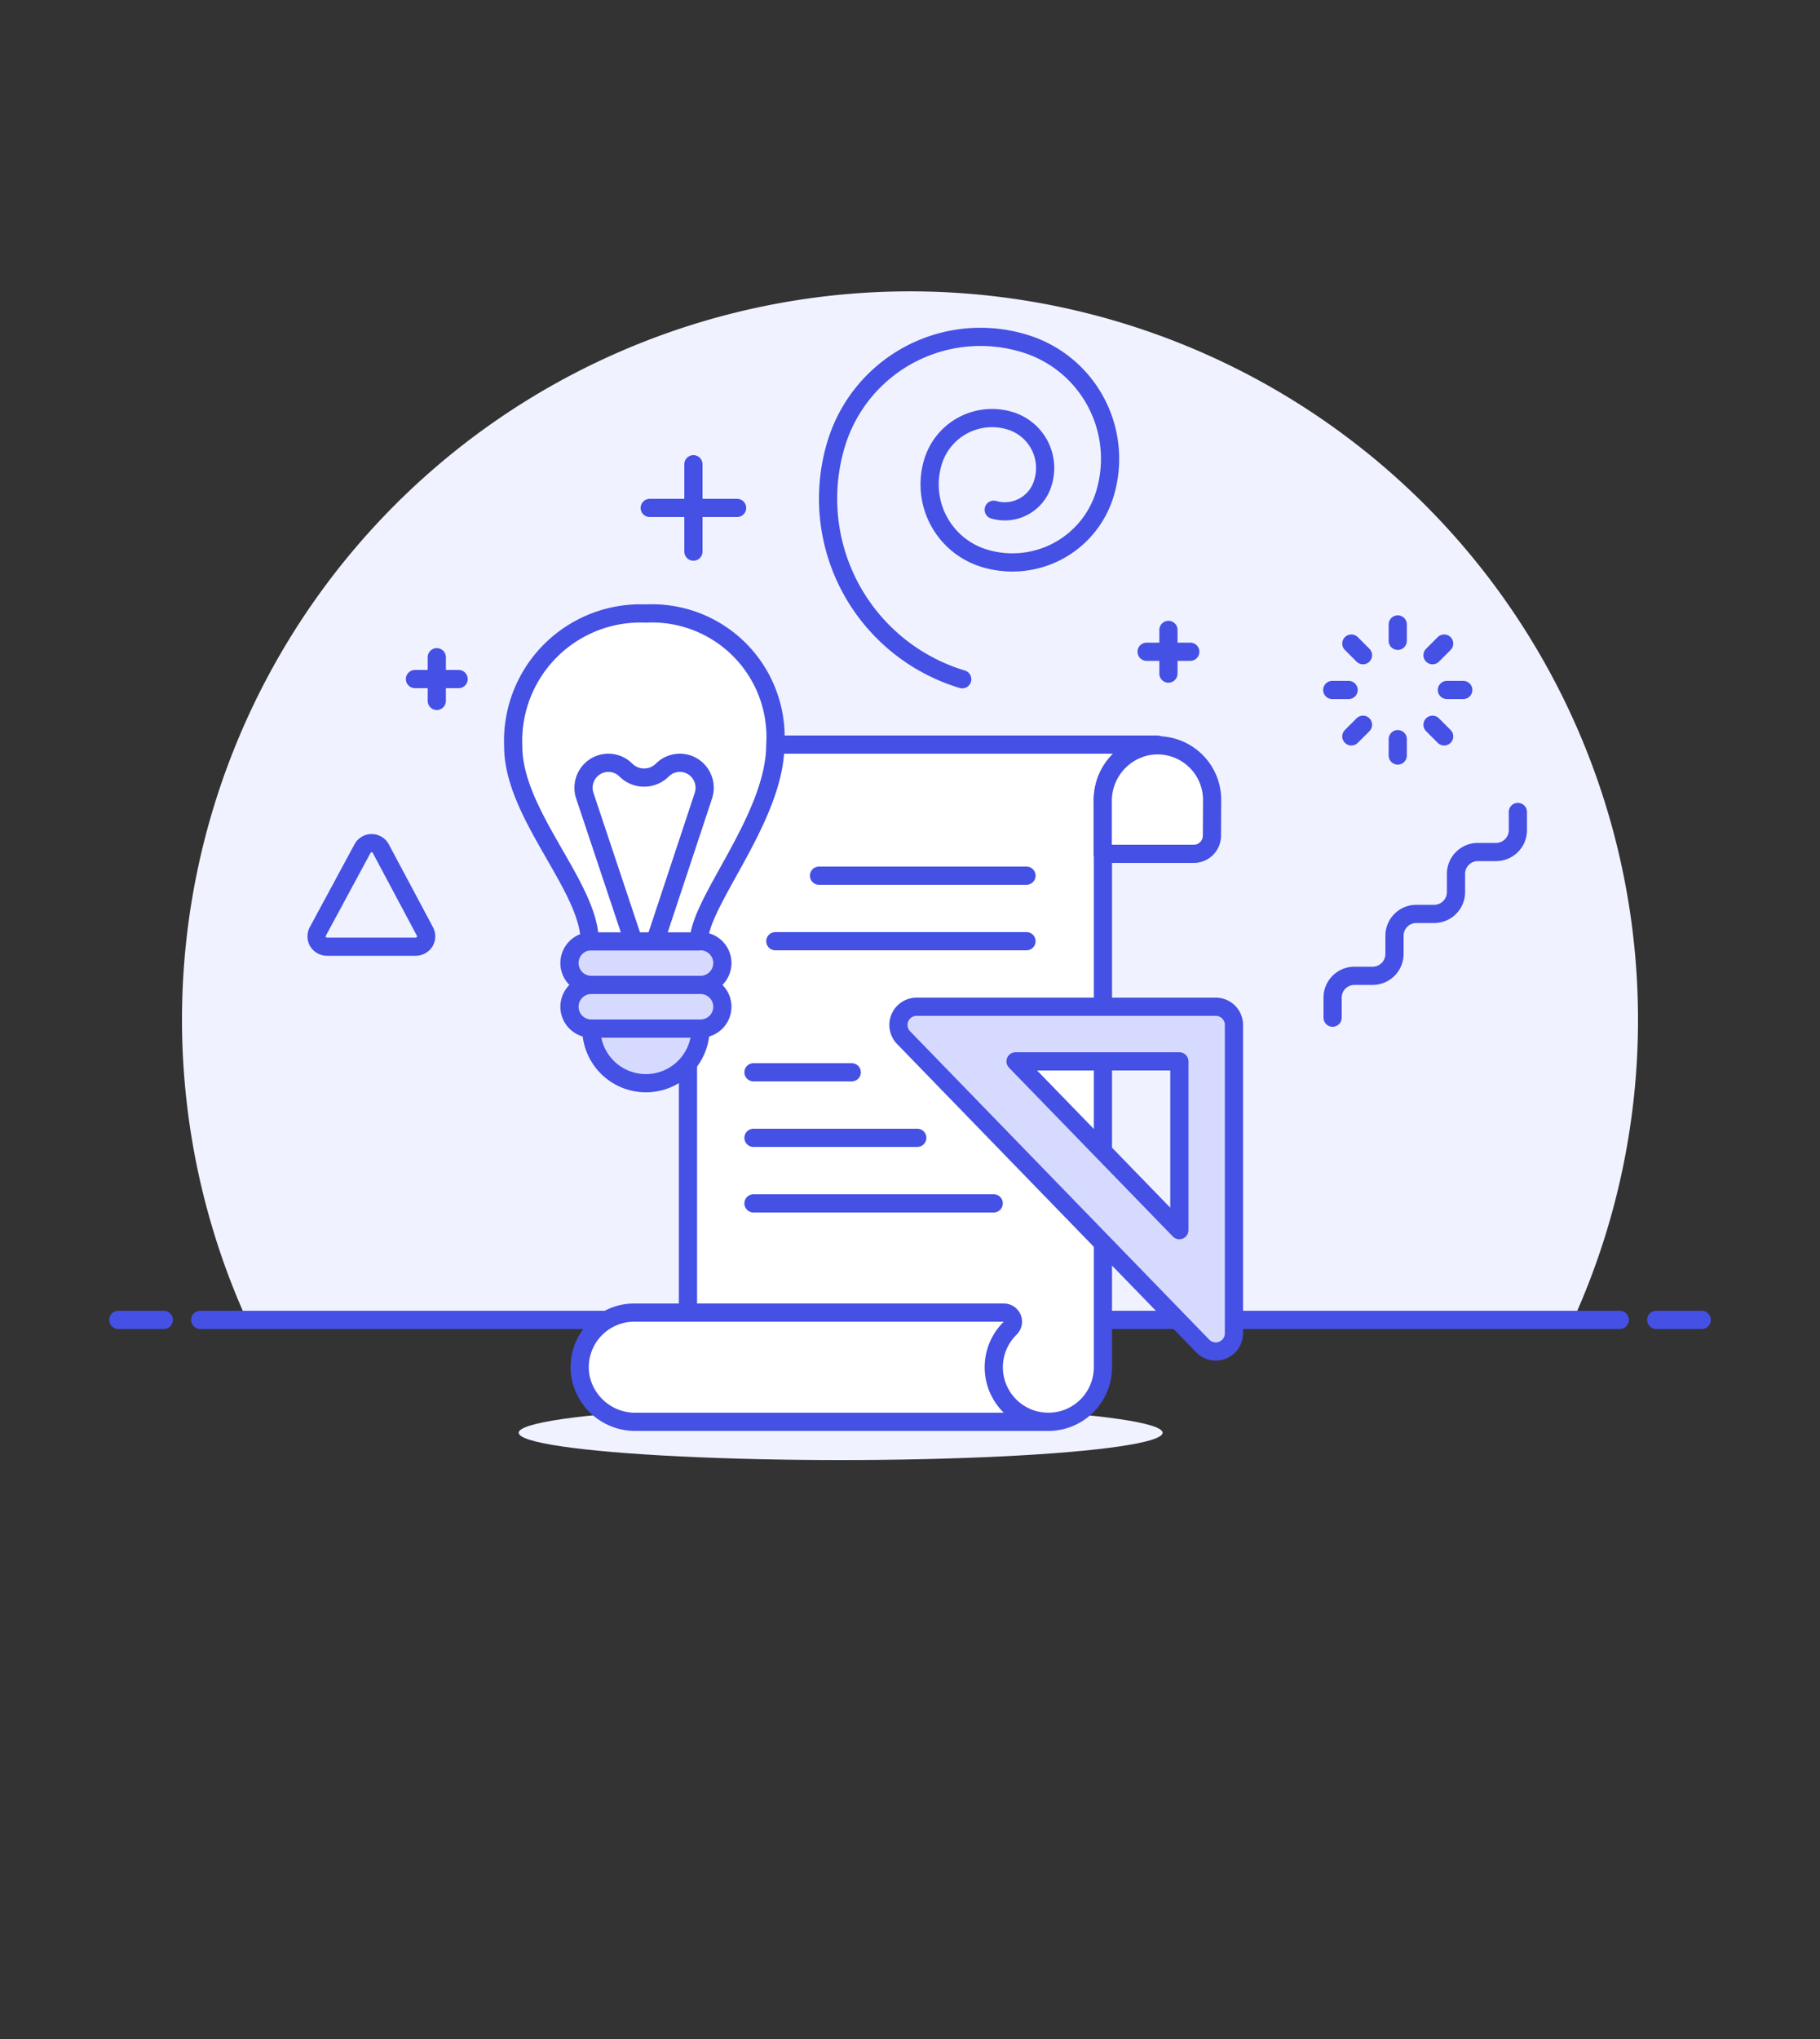 <svg id="Duotone" xmlns="http://www.w3.org/2000/svg" viewBox="0 0 100 112"><rect x="0" y="0" width="100" height="112" fill="#333333" stroke="none"/><defs><style>.cls-1{fill:#f0f2ff;}.cls-2{fill:none;}.cls-2,.cls-4,.cls-5{stroke:#4550e5;stroke-linecap:round;stroke-linejoin:round;}.cls-3,.cls-4{fill:#fff;}.cls-5{fill:#d6daff;}</style></defs><title>31- idea-document-design</title><g id="Icons"><path class="cls-1" d="M90,56A40,40,0,1,0,13.56,72.5H86.44A39.85,39.85,0,0,0,90,56Z"/><line class="cls-2" x1="11" y1="72.5" x2="89" y2="72.5"/><line class="cls-2" x1="6.5" y1="72.5" x2="9" y2="72.5"/><line class="cls-2" x1="91" y1="72.5" x2="93.5" y2="72.5"/><path class="cls-3" d="M60.6,43.9a3,3,0,0,1,3-3H41.4a3.6,3.6,0,0,0-3.6,3.6V78.1H57.6a3,3,0,0,0,3-3V43.9Z"/><ellipse class="cls-1" cx="46.19" cy="78.7" rx="17.69" ry="1.5"/><path class="cls-2" d="M60.6,43.9a3,3,0,0,1,3-3H41.4a3.6,3.6,0,0,0-3.6,3.6V78.1H57.6a3,3,0,0,0,3-3V43.9Z"/><path class="cls-4" d="M66.6,43.9A3,3,0,0,0,63,41a3.06,3.06,0,0,0-2.41,3V46.9h5a1,1,0,0,0,1-1Z"/><path class="cls-5" d="M39.69,52.9a1.2,1.2,0,0,1-1.2,1.2h-6a1.2,1.2,0,1,1,0-2.4h6A1.2,1.2,0,0,1,39.69,52.9Z"/><path class="cls-5" d="M39.69,55.3a1.2,1.2,0,0,1-1.2,1.2h-6a1.2,1.2,0,1,1,0-2.4h6A1.2,1.2,0,0,1,39.69,55.3Z"/><path class="cls-5" d="M38.49,56.5a3,3,0,0,1-6,0Z"/><path class="cls-5" d="M49.65,57,66.08,73.93a1,1,0,0,0,1.72-.7V56.3a1,1,0,0,0-1-1H50.36A1,1,0,0,0,49.65,57ZM64.8,67.57l-9-9.27h9Z"/><path class="cls-4" d="M55.15,72.1a.5.5,0,0,1,.33.88A3,3,0,0,0,57.6,78.1H34.91a3.06,3.06,0,0,1-3-2.41A3,3,0,0,1,34.8,72.1Z"/><path class="cls-3" d="M42.6,40.9a6.79,6.79,0,0,0-7.11-7.2A7,7,0,0,0,28.2,41c0,3.74,4.2,7.71,4.2,10.71h6C38.4,49.56,42.6,44.92,42.6,40.9Z"/><path class="cls-2" d="M42.6,40.9a6.79,6.79,0,0,0-7.11-7.2A7,7,0,0,0,28.2,41c0,3.74,4.2,7.71,4.2,10.71h6C38.4,49.56,42.6,44.92,42.6,40.9Z"/><path class="cls-2" d="M34.8,51.7l-2.67-8a1.38,1.38,0,0,1,.54-1.57,1.36,1.36,0,0,1,1.72.17,1.42,1.42,0,0,0,2,0,1.36,1.36,0,0,1,1.72-.17,1.38,1.38,0,0,1,.54,1.57L36,51.7"/><line class="cls-2" x1="76.8" y1="35.2" x2="76.8" y2="34.3"/><line class="cls-2" x1="78.71" y1="35.99" x2="79.35" y2="35.35"/><line class="cls-2" x1="79.5" y1="37.9" x2="80.4" y2="37.9"/><line class="cls-2" x1="78.71" y1="39.81" x2="79.35" y2="40.45"/><line class="cls-2" x1="76.8" y1="40.6" x2="76.8" y2="41.5"/><line class="cls-2" x1="74.89" y1="39.81" x2="74.25" y2="40.45"/><line class="cls-2" x1="74.1" y1="37.9" x2="73.2" y2="37.9"/><line class="cls-2" x1="74.89" y1="35.99" x2="74.25" y2="35.35"/><line class="cls-2" x1="38.1" y1="30.3" x2="38.1" y2="25.5"/><line class="cls-2" x1="35.7" y1="27.9" x2="40.5" y2="27.9"/><line class="cls-2" x1="24" y1="38.5" x2="24" y2="36.1"/><line class="cls-2" x1="22.8" y1="37.3" x2="25.2" y2="37.3"/><line class="cls-2" x1="64.2" y1="37" x2="64.2" y2="34.6"/><line class="cls-2" x1="63" y1="35.8" x2="65.4" y2="35.8"/><path class="cls-2" d="M17.47,51.15a.58.58,0,0,0,0,.57A.59.59,0,0,0,18,52h4.84a.59.59,0,0,0,.5-.28.58.58,0,0,0,0-.57l-2.42-4.54a.57.57,0,0,0-1,0Z"/><path class="cls-2" d="M52.87,37.31A10.36,10.36,0,0,1,45.94,24.4a8.28,8.28,0,0,1,10.33-5.54,6.62,6.62,0,0,1,4.44,8.26,5.31,5.31,0,0,1-6.61,3.55,4.24,4.24,0,0,1-2.84-5.29,3.39,3.39,0,0,1,4.23-2.27,2.71,2.71,0,0,1,1.82,3.38A2.18,2.18,0,0,1,54.6,28"/><path class="cls-2" d="M73.22,55.9V54.8a1.2,1.2,0,0,1,1.2-1.2h1a1.2,1.2,0,0,0,1.2-1.2v-1a1.2,1.2,0,0,1,1.2-1.2h1A1.2,1.2,0,0,0,80,49V48a1.2,1.2,0,0,1,1.2-1.2h1a1.2,1.2,0,0,0,1.2-1.2v-1"/><line class="cls-2" x1="45" y1="48.1" x2="56.4" y2="48.1"/><line class="cls-2" x1="42.6" y1="51.7" x2="56.4" y2="51.7"/><line class="cls-2" x1="41.4" y1="58.9" x2="46.8" y2="58.9"/><line class="cls-2" x1="41.4" y1="62.5" x2="50.4" y2="62.5"/><line class="cls-2" x1="41.4" y1="66.1" x2="54.6" y2="66.1"/></g></svg>